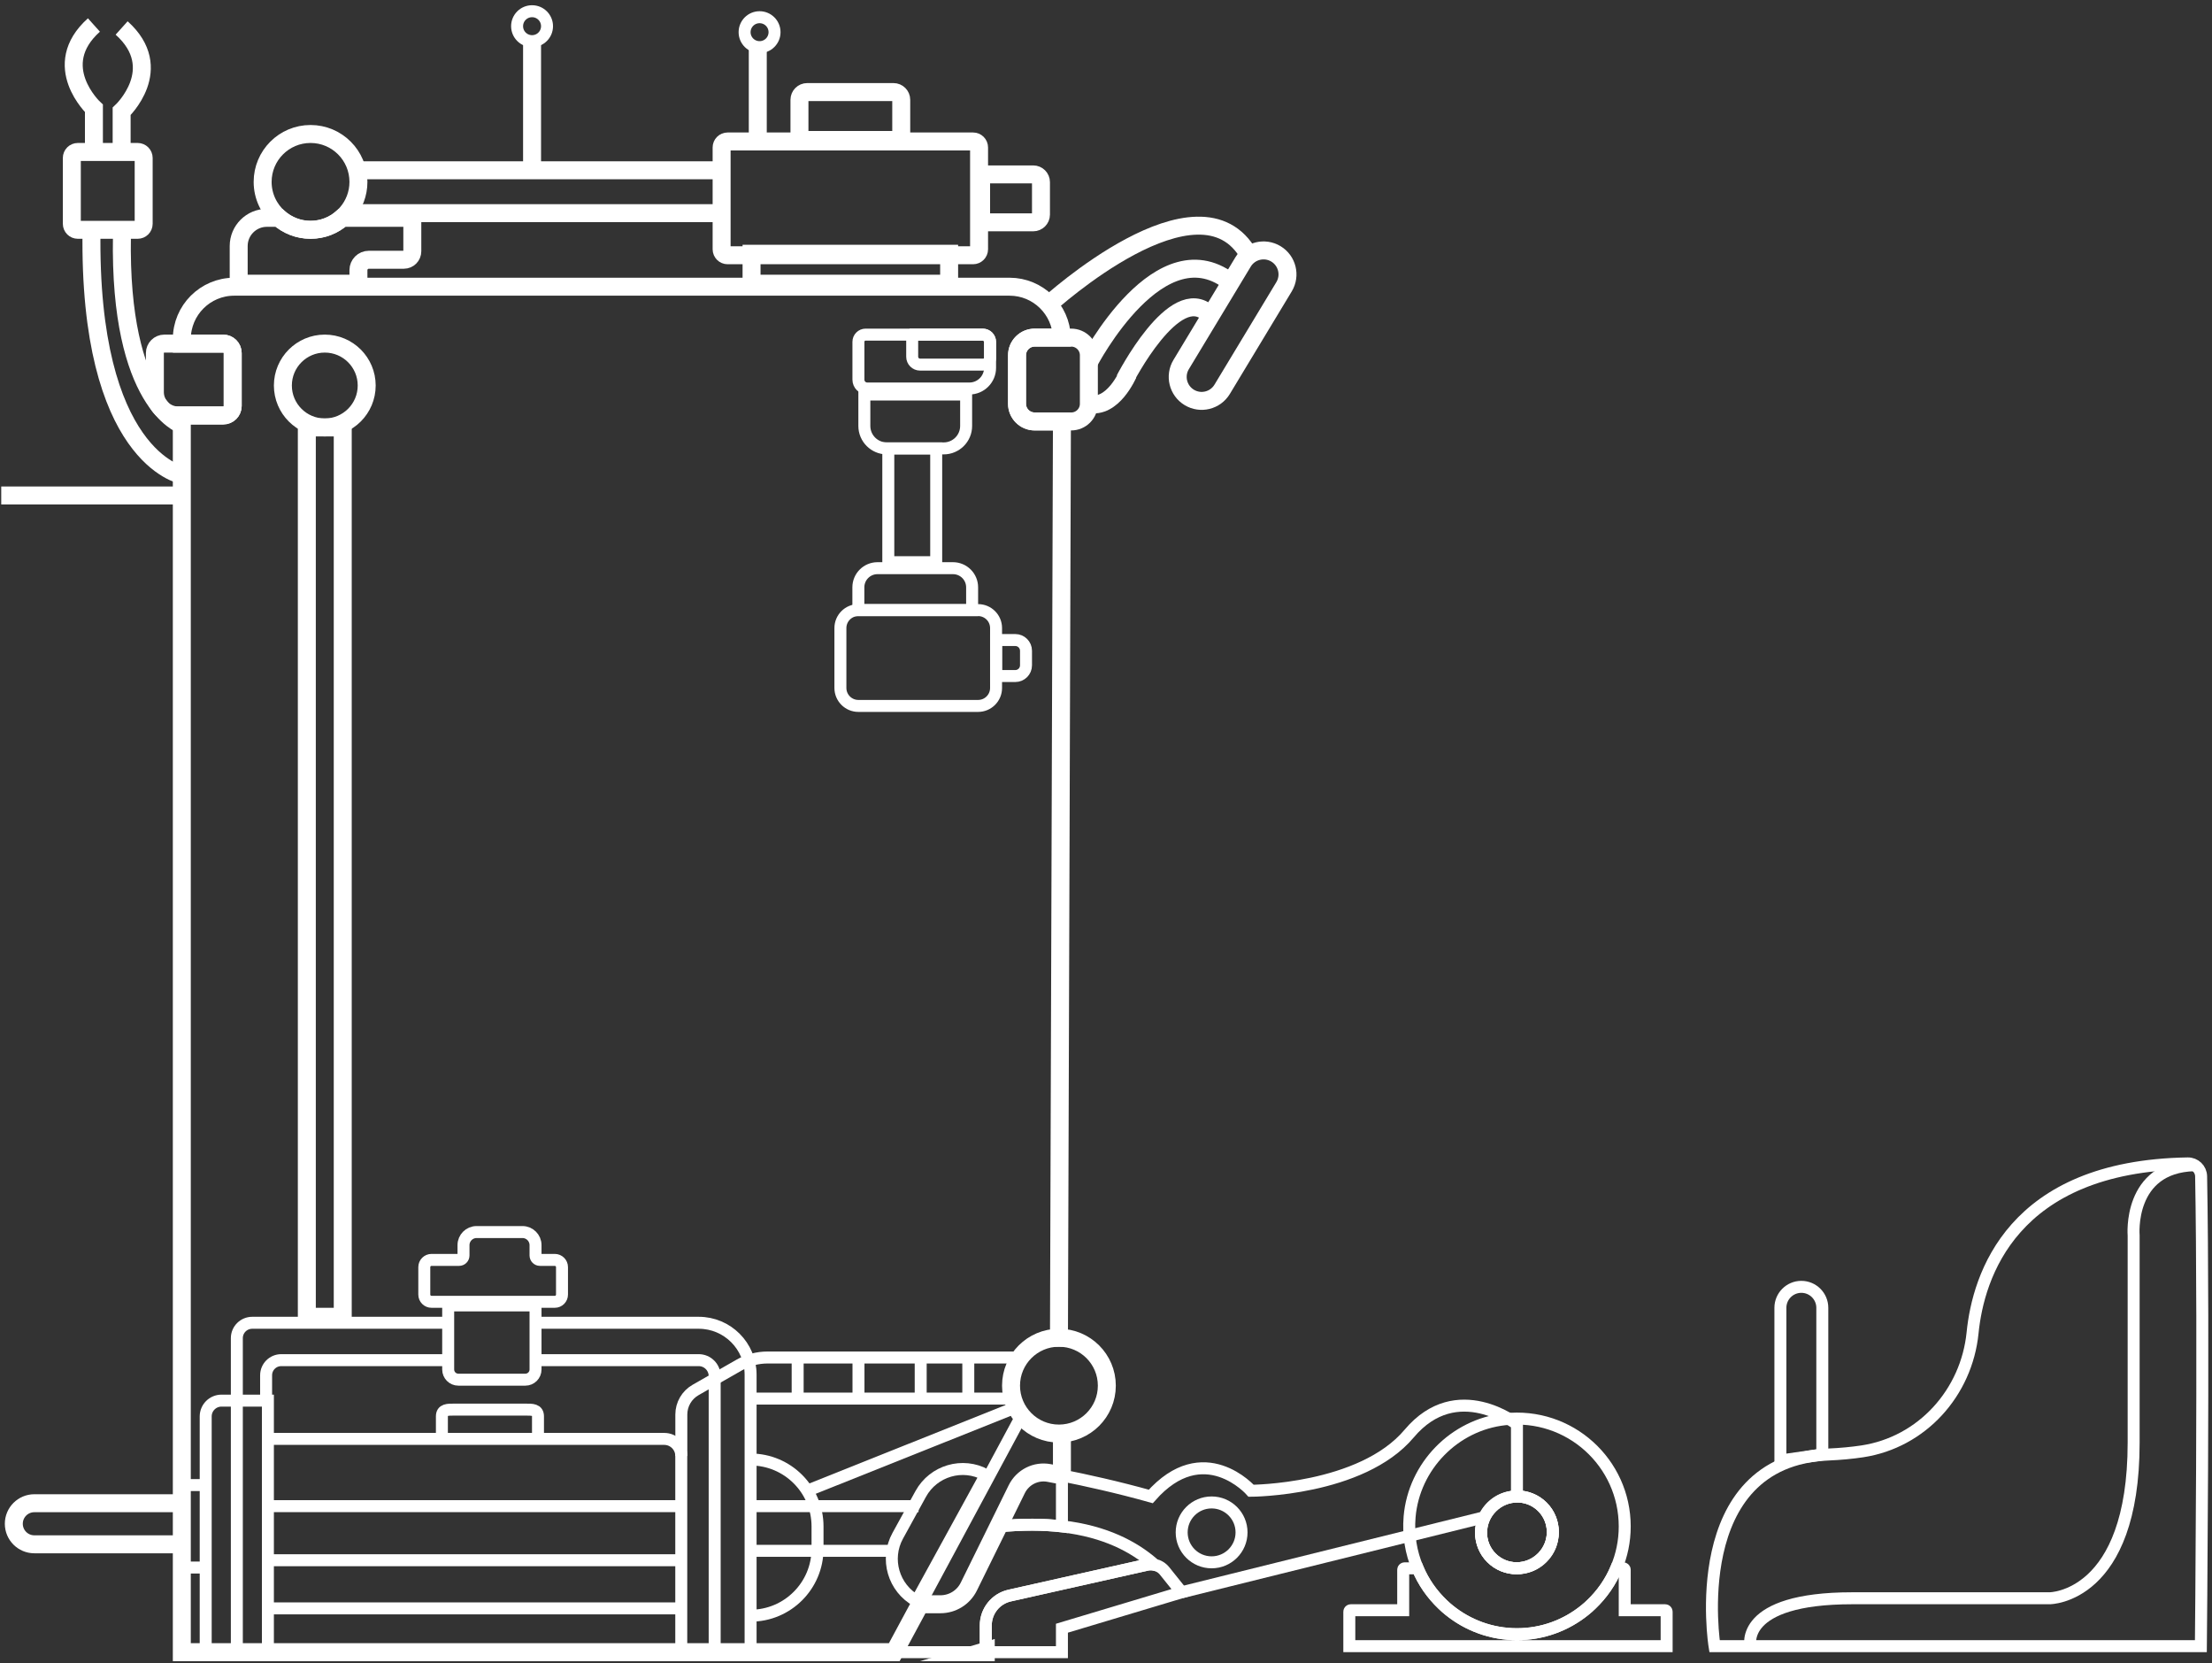 <svg width="290" height="218" viewBox="0 0 290 218" fill="none" xmlns="http://www.w3.org/2000/svg">
<rect x="0" y="0" width="290" height="218" fill="#333333" stroke="none"/>
<path d="M128.735 216.543L129.237 216.394V216.543H128.735Z" stroke="white" stroke-width="2.355" stroke-miterlimit="10"/>
<path d="M139.222 187.359V192.697C139.222 193.05 138.9 193.317 138.547 193.254C138.194 193.191 137.849 193.121 137.527 193.058C135.8 192.736 134.081 193.607 133.304 195.177L130.902 200.06L127.016 207.948C126.318 209.369 124.874 210.264 123.296 210.264H120.627L117.244 216.543H23.836V54.453H29.268C29.951 54.453 30.508 53.896 30.508 53.213V46.274C30.508 45.591 29.951 45.034 29.268 45.034H23.836V44.445C23.836 40.654 26.913 37.577 30.704 37.577H132.354C136.082 37.577 139.112 40.552 139.214 44.249H135.651C134.371 44.249 133.335 45.285 133.335 46.564V52.922C133.335 54.202 134.371 55.238 135.651 55.238H139.222L138.83 176.511" stroke="white" stroke-width="2.355" stroke-miterlimit="10"/>
<path d="M23.836 202.407H4.503C3.02 202.407 1.811 201.206 1.811 199.714C1.811 198.231 3.012 197.022 4.503 197.022H23.836" stroke="white" stroke-width="2.355" stroke-miterlimit="10"/>
<path d="M23.836 64.94H0.162" stroke="white" stroke-width="2.355" stroke-miterlimit="10"/>
<path d="M124.434 33.26H98.531V37.184H124.434V33.26Z" stroke="white" stroke-width="2.355" stroke-miterlimit="10"/>
<path d="M127.574 18.542H95.391C94.958 18.542 94.606 18.893 94.606 19.327V32.671C94.606 33.105 94.958 33.456 95.391 33.456H127.574C128.007 33.456 128.359 33.105 128.359 32.671V19.327C128.359 18.893 128.007 18.542 127.574 18.542Z" stroke="white" stroke-width="2.355" stroke-miterlimit="10"/>
<path d="M105.823 12.066H117.142C117.699 12.066 118.155 12.521 118.155 13.079V18.346H104.811V13.079C104.811 12.521 105.266 12.066 105.823 12.066Z" stroke="white" stroke-width="2.355" stroke-miterlimit="10"/>
<path d="M128.625 22.859H135.462C136.02 22.859 136.475 23.314 136.475 23.872V28.126C136.475 28.683 136.02 29.139 135.462 29.139H128.625V22.859Z" stroke="white" stroke-width="2.355" stroke-miterlimit="10"/>
<path d="M99.347 18.542V5.967" stroke="white" stroke-width="2.355" stroke-miterlimit="10"/>
<path d="M18.051 19.916H10.202C9.768 19.916 9.417 20.267 9.417 20.701V29.335C9.417 29.768 9.768 30.12 10.202 30.12H18.051C18.485 30.12 18.836 29.768 18.836 29.335V20.701C18.836 20.267 18.485 19.916 18.051 19.916Z" stroke="white" stroke-width="2.355" stroke-miterlimit="10"/>
<path d="M23.836 62.255C23.836 62.255 11.544 59.948 11.999 30.12" stroke="white" stroke-width="2.355" stroke-miterlimit="10"/>
<path d="M23.836 55.662C23.836 55.662 15.594 52.883 15.986 30.905" stroke="white" stroke-width="2.355" stroke-miterlimit="10"/>
<path d="M12.313 19.916V14.201C12.313 14.201 6.355 8.62 12.313 3.275" stroke="white" stroke-width="2.355" stroke-miterlimit="10"/>
<path d="M15.947 20.308V14.594C15.947 14.594 21.905 9.013 15.947 3.667" stroke="white" stroke-width="2.355" stroke-miterlimit="10"/>
<path d="M46.992 23.84C46.992 25.402 46.419 26.839 45.469 27.938C45.281 28.158 45.076 28.362 44.857 28.55C43.75 29.531 42.298 30.12 40.712 30.12C39.127 30.12 37.667 29.523 36.56 28.55C35.257 27.404 34.433 25.716 34.433 23.84C34.433 20.371 37.243 17.561 40.712 17.561C44.182 17.561 46.992 20.371 46.992 23.84Z" stroke="white" stroke-width="2.355" stroke-miterlimit="10"/>
<path d="M45.469 27.938H94.606" stroke="white" stroke-width="2.355" stroke-miterlimit="10"/>
<path d="M46.803 22.318H94.606" stroke="white" stroke-width="2.355" stroke-miterlimit="10"/>
<path d="M69.755 22.318V4.837" stroke="white" stroke-width="2.355" stroke-miterlimit="10"/>
<path d="M54.056 28.55V32.93C54.056 33.55 53.562 34.045 52.942 34.045H48.35C47.604 34.045 46.992 34.657 46.992 35.403V37.184H31.293V32.247C31.293 30.206 32.949 28.55 34.99 28.55H36.56C37.667 29.523 39.119 30.12 40.712 30.12C42.306 30.12 43.75 29.531 44.857 28.55H54.056Z" stroke="white" stroke-width="2.355" stroke-miterlimit="10"/>
<path d="M30.508 46.274V53.213C30.508 53.896 29.951 54.453 29.268 54.453H23.365C21.677 54.453 20.304 53.079 20.304 51.392V46.274C20.304 45.591 20.861 45.034 21.544 45.034H29.268C29.951 45.034 30.508 45.591 30.508 46.274Z" stroke="white" stroke-width="2.355" stroke-miterlimit="10"/>
<path d="M140.439 44.249H135.651C134.372 44.249 133.335 45.286 133.335 46.564V52.922C133.335 54.201 134.372 55.238 135.651 55.238H140.439C141.718 55.238 142.754 54.201 142.754 52.922V46.564C142.754 45.286 141.718 44.249 140.439 44.249Z" stroke="white" stroke-width="2.355" stroke-miterlimit="10"/>
<path d="M162.967 34.339L154.853 47.779C153.957 49.263 154.434 51.193 155.919 52.09C157.403 52.986 159.333 52.509 160.229 51.024L168.343 37.585C169.239 36.1 168.762 34.17 167.278 33.274C165.793 32.378 163.863 32.855 162.967 34.339Z" stroke="white" stroke-width="2.355" stroke-miterlimit="10"/>
<path d="M163.752 33.456C157.276 21.878 137.495 39.9 137.495 39.9" stroke="white" stroke-width="2.355" stroke-miterlimit="10"/>
<path d="M142.755 47.498C142.755 47.498 152.174 29.335 161.593 37.184" stroke="white" stroke-width="2.355" stroke-miterlimit="10"/>
<path d="M147.464 49.743C147.464 49.743 153.995 36.949 158.453 41.109" stroke="white" stroke-width="2.355" stroke-miterlimit="10"/>
<path d="M147.88 49.021C147.88 49.021 145.894 53.668 142.755 52.922" stroke="white" stroke-width="2.355" stroke-miterlimit="10"/>
<path d="M44.935 56.023H40.226V172.587H44.935V56.023Z" stroke="white" stroke-width="2.355" stroke-miterlimit="10"/>
<path d="M42.58 56.023C45.615 56.023 48.075 53.563 48.075 50.528C48.075 47.494 45.615 45.034 42.58 45.034C39.546 45.034 37.086 47.494 37.086 50.528C37.086 53.563 39.546 56.023 42.58 56.023Z" stroke="white" stroke-width="2.355" stroke-miterlimit="10"/>
<path d="M26.968 216.543V185.648C26.968 184.502 27.894 183.576 29.04 183.576H35.123V216.543" stroke="white" stroke-width="1.57" stroke-miterlimit="10"/>
<path d="M31.05 216.543V175.389C31.05 174.274 31.952 173.372 33.067 173.372H58.766" stroke="white" stroke-width="1.57" stroke-miterlimit="10"/>
<path d="M26.968 205.452H23.836" stroke="white" stroke-width="1.57" stroke-miterlimit="10"/>
<path d="M26.968 194.643H23.836" stroke="white" stroke-width="1.57" stroke-miterlimit="10"/>
<path d="M70.21 173.372H91.608C95.36 173.372 98.405 176.417 98.405 180.169V216.543" stroke="white" stroke-width="1.57" stroke-miterlimit="10"/>
<path d="M70.21 178.27H91.6C92.762 178.27 93.696 179.212 93.696 180.365V216.543" stroke="white" stroke-width="1.57" stroke-miterlimit="10"/>
<path d="M34.888 183.576V180.256C34.888 179.157 35.775 178.27 36.874 178.27H58.766" stroke="white" stroke-width="1.57" stroke-miterlimit="10"/>
<path d="M35.249 188.592H87.079C88.319 188.592 89.316 189.596 89.316 190.829V216.143" stroke="white" stroke-width="1.57" stroke-miterlimit="10"/>
<path d="M89.324 197.406H35.123" stroke="white" stroke-width="1.57" stroke-miterlimit="10"/>
<path d="M89.324 204.495H35.123" stroke="white" stroke-width="1.57" stroke-miterlimit="10"/>
<path d="M89.323 210.805H35.61" stroke="white" stroke-width="1.57" stroke-miterlimit="10"/>
<path d="M57.934 188.592V185.648C57.934 184.722 58.687 184.753 59.614 184.753H68.852C69.779 184.753 70.532 184.722 70.532 185.648V188.592" stroke="white" stroke-width="1.57" stroke-miterlimit="10"/>
<path d="M70.21 171.095V179.494C70.21 180.232 69.614 180.829 68.876 180.829H60.092C59.354 180.829 58.758 180.232 58.758 179.494V171.095H70.202H70.21Z" stroke="white" stroke-width="1.57" stroke-miterlimit="10"/>
<path d="M73.68 166.079V169.675C73.68 170.2 73.256 170.624 72.73 170.624H56.576C56.05 170.624 55.626 170.2 55.626 169.675V166.079C55.626 165.554 56.05 165.13 56.576 165.13H60.187C60.508 165.13 60.767 164.871 60.767 164.549V163.191C60.767 162.249 61.537 161.48 62.478 161.48H68.499C69.441 161.48 70.21 162.249 70.21 163.191V164.549C70.21 164.871 70.469 165.13 70.791 165.13H72.73C73.256 165.13 73.68 165.554 73.68 166.079Z" stroke="white" stroke-width="1.57" stroke-miterlimit="10"/>
<path d="M89.324 190.837V185.397C89.324 184.062 90.038 182.838 91.192 182.179L96.922 178.905C98.044 178.262 99.324 177.924 100.619 177.924H134.513" stroke="white" stroke-width="1.57" stroke-miterlimit="10"/>
<path d="M98.405 183.309H133.288" stroke="white" stroke-width="1.57" stroke-miterlimit="10"/>
<path d="M98.405 191.292C103.248 191.292 107.181 195.224 107.181 200.067V202.987C107.181 207.831 103.248 211.763 98.405 211.763" stroke="white" stroke-width="1.57" stroke-miterlimit="10"/>
<path d="M98.405 197.406H120.423" stroke="white" stroke-width="1.57" stroke-miterlimit="10"/>
<path d="M98.405 203.262H117.244" stroke="white" stroke-width="1.57" stroke-miterlimit="10"/>
<path d="M105.823 195.389L132.448 184.753" stroke="white" stroke-width="1.57" stroke-miterlimit="10"/>
<path d="M133.72 185.931L120.627 210.264" stroke="white" stroke-width="1.57" stroke-miterlimit="10"/>
<path d="M129.238 193.309L120.18 209.824C117.142 208.152 116.027 204.337 117.691 201.3L120.713 195.797C122.385 192.76 126.2 191.645 129.238 193.309Z" stroke="white" stroke-width="1.57" stroke-miterlimit="10"/>
<path d="M104.575 183.309V177.924" stroke="white" stroke-width="1.57" stroke-miterlimit="10"/>
<path d="M112.55 183.309V177.924" stroke="white" stroke-width="1.57" stroke-miterlimit="10"/>
<path d="M120.706 183.309V178.27" stroke="white" stroke-width="1.57" stroke-miterlimit="10"/>
<path d="M126.946 183.309V177.924" stroke="white" stroke-width="1.57" stroke-miterlimit="10"/>
<path d="M154.921 208.694L139.222 213.404V216.543H129.238V213.043C129.238 211.159 130.541 209.534 132.37 209.126L139.222 207.587L150.345 205.091C150.69 205.013 151.036 205.02 151.365 205.091C151.883 205.201 152.362 205.491 152.7 205.923L154.921 208.694Z" stroke="white" stroke-width="1.57" stroke-miterlimit="10"/>
<path d="M154.921 208.694L167.582 205.554L194.615 198.851" stroke="white" stroke-width="1.57" stroke-miterlimit="10"/>
<path d="M120.626 210.264H120.172" stroke="white" stroke-width="1.57" stroke-miterlimit="10"/>
<path d="M139.222 193.38V200.06C136.836 199.785 134.081 199.746 130.902 200.06L133.304 195.177C134.081 193.6 135.808 192.728 137.542 193.058C138.053 193.152 138.61 193.262 139.222 193.38Z" stroke="white" stroke-width="1.57" stroke-miterlimit="10"/>
<path d="M139.222 193.38C142.276 193.984 146.506 194.91 150.871 196.135C157.802 188.285 164.026 195.389 164.026 195.389C164.026 195.389 178.469 195.35 184.749 187.893C191.028 180.436 198.878 186.676 198.878 186.676V196.135" stroke="white" stroke-width="1.57" stroke-miterlimit="10"/>
<path d="M151.365 205.091C151.036 205.02 150.69 205.013 150.345 205.091L139.222 207.587L132.37 209.126C130.541 209.534 129.238 211.159 129.238 213.043V216.394L128.735 216.543H117.244L120.627 210.264H123.296C124.874 210.264 126.318 209.369 127.016 207.948L130.902 200.06C134.081 199.746 136.836 199.777 139.222 200.052C145.023 200.719 148.673 202.815 150.996 204.769C151.122 204.879 151.248 204.981 151.365 205.091Z" stroke="white" stroke-width="1.57" stroke-miterlimit="10"/>
<path d="M158.846 204.769C161.013 204.769 162.77 203.012 162.77 200.845C162.77 198.677 161.013 196.92 158.846 196.92C156.678 196.92 154.921 198.677 154.921 200.845C154.921 203.012 156.678 204.769 158.846 204.769Z" stroke="white" stroke-width="1.57" stroke-miterlimit="10"/>
<path d="M128.233 79.964H112.534C111.234 79.964 110.179 81.018 110.179 82.319V90.168C110.179 91.468 111.234 92.523 112.534 92.523H128.233C129.534 92.523 130.588 91.468 130.588 90.168V82.319C130.588 81.018 129.534 79.964 128.233 79.964Z" stroke="white" stroke-width="1.57" stroke-miterlimit="10"/>
<path d="M115.046 74.469H124.936C126.326 74.469 127.448 75.591 127.448 76.981V79.964H112.534V76.981C112.534 75.591 113.657 74.469 115.046 74.469Z" stroke="white" stroke-width="1.57" stroke-miterlimit="10"/>
<path d="M122.739 58.77H116.459V73.684H122.739V58.77Z" stroke="white" stroke-width="1.57" stroke-miterlimit="10"/>
<path d="M113.319 51.706H126.663V55.827C126.663 57.452 125.345 58.77 123.72 58.77H116.263C114.638 58.77 113.319 57.452 113.319 55.827V51.706Z" stroke="white" stroke-width="1.57" stroke-miterlimit="10"/>
<path d="M113.476 43.856H128.861C129.379 43.856 129.803 44.28 129.803 44.798V48.205C129.803 49.704 128.586 50.921 127.087 50.921H113.704C113.06 50.921 112.542 50.403 112.542 49.759V44.798C112.542 44.28 112.966 43.856 113.484 43.856H113.476Z" stroke="white" stroke-width="1.57" stroke-miterlimit="10"/>
<path d="M130.588 83.888H133.108C133.885 83.888 134.513 84.516 134.513 85.293V87.201C134.513 87.978 133.885 88.606 133.108 88.606H130.588V83.896V83.888Z" stroke="white" stroke-width="1.57" stroke-miterlimit="10"/>
<path d="M119.599 43.856H128.806C129.355 43.856 129.803 44.304 129.803 44.853V46.878C129.803 47.381 129.395 47.789 128.892 47.789H120.627C120.054 47.789 119.591 47.326 119.591 46.753V43.864L119.599 43.856Z" stroke="white" stroke-width="1.57" stroke-miterlimit="10"/>
<path d="M224.781 215.758C224.781 215.758 220.856 191.425 239.695 190.64C241.312 190.57 242.795 190.428 244.153 190.224C251.971 189.039 257.827 182.548 258.612 174.675C259.35 167.32 263.73 152.838 286.823 152.484C287.765 152.469 288.55 153.214 288.573 154.164C288.95 174.627 288.542 215.758 288.542 215.758H224.789H224.781Z" stroke="white" stroke-width="1.57" stroke-miterlimit="10"/>
<path d="M229.49 215.758C229.49 215.758 227.92 209.479 242.834 209.479H268.714C268.714 209.479 279.727 209.479 279.727 189.07V161.935C279.727 161.935 278.942 152.963 287.686 152.72" stroke="white" stroke-width="1.57" stroke-miterlimit="10"/>
<path d="M238.91 190.64L233.415 191.425V171.409C233.415 169.894 234.647 168.662 236.162 168.662C237.677 168.662 238.91 169.894 238.91 171.409V190.64Z" stroke="white" stroke-width="1.57" stroke-miterlimit="10"/>
<path d="M202.18 204.145C204.029 202.297 204.049 199.32 202.225 197.496C200.401 195.672 197.424 195.692 195.575 197.541C193.727 199.389 193.707 202.366 195.531 204.19C197.355 206.014 200.332 205.994 202.18 204.145Z" stroke="white" stroke-width="1.57" stroke-miterlimit="10"/>
<path d="M202.18 204.145C204.029 202.297 204.049 199.32 202.225 197.496C200.401 195.672 197.424 195.692 195.575 197.541C193.727 199.389 193.707 202.366 195.531 204.19C197.355 206.014 200.332 205.994 202.18 204.145Z" stroke="white" stroke-width="1.57" stroke-miterlimit="10"/>
<path d="M197.277 186.017C190.668 186.747 185.377 192.171 184.804 198.796C184.6 201.198 184.985 203.505 185.864 205.554C186.609 207.344 187.732 208.945 189.113 210.264C189.396 210.546 189.694 210.805 190 211.049C192.426 213.011 195.518 214.188 198.878 214.188C202.238 214.188 205.33 213.011 207.756 211.049C208.062 210.805 208.36 210.546 208.643 210.264C210.024 208.945 211.147 207.344 211.892 205.554C212.615 203.866 213.007 202.006 213.007 200.06C213.007 191.731 205.793 185.083 197.277 186.017ZM199.953 205.429C196.523 206.19 193.525 203.191 194.286 199.761C194.671 198.034 196.068 196.637 197.795 196.253C201.225 195.491 204.224 198.49 203.462 201.92C203.077 203.647 201.68 205.044 199.953 205.429Z" stroke="white" stroke-width="1.57" stroke-miterlimit="10"/>
<path d="M218.501 211.245V215.758H176.899V211.237C176.899 211.135 176.986 211.049 177.088 211.049H183.964V205.743C183.964 205.641 184.05 205.554 184.152 205.554H185.863C186.609 207.344 187.732 208.945 189.113 210.264C189.396 210.546 189.694 210.805 190 211.049C192.426 213.011 195.518 214.189 198.878 214.189C202.237 214.189 205.33 213.011 207.755 211.049C208.062 210.805 208.36 210.546 208.642 210.264C210.024 208.945 211.146 207.344 211.892 205.554H212.818C212.92 205.554 213.007 205.641 213.007 205.743V211.049H218.305C218.415 211.049 218.501 211.135 218.501 211.245Z" stroke="white" stroke-width="1.57" stroke-miterlimit="10"/>
<path d="M69.755 5.394C70.839 5.394 71.717 4.516 71.717 3.432C71.717 2.348 70.839 1.47 69.755 1.47C68.671 1.47 67.793 2.348 67.793 3.432C67.793 4.516 68.671 5.394 69.755 5.394Z" stroke="white" stroke-width="1.57" stroke-miterlimit="10"/>
<path d="M99.583 6.179C100.666 6.179 101.545 5.301 101.545 4.217C101.545 3.133 100.666 2.255 99.583 2.255C98.499 2.255 97.62 3.133 97.62 4.217C97.62 5.301 98.499 6.179 99.583 6.179Z" stroke="white" stroke-width="1.57" stroke-miterlimit="10"/>
<path d="M138.83 187.893C142.298 187.893 145.109 185.082 145.109 181.614C145.109 178.145 142.298 175.334 138.83 175.334C135.361 175.334 132.55 178.145 132.55 181.614C132.55 185.082 135.361 187.893 138.83 187.893Z" stroke="white" stroke-width="2.355" stroke-miterlimit="10"/>
</svg>
